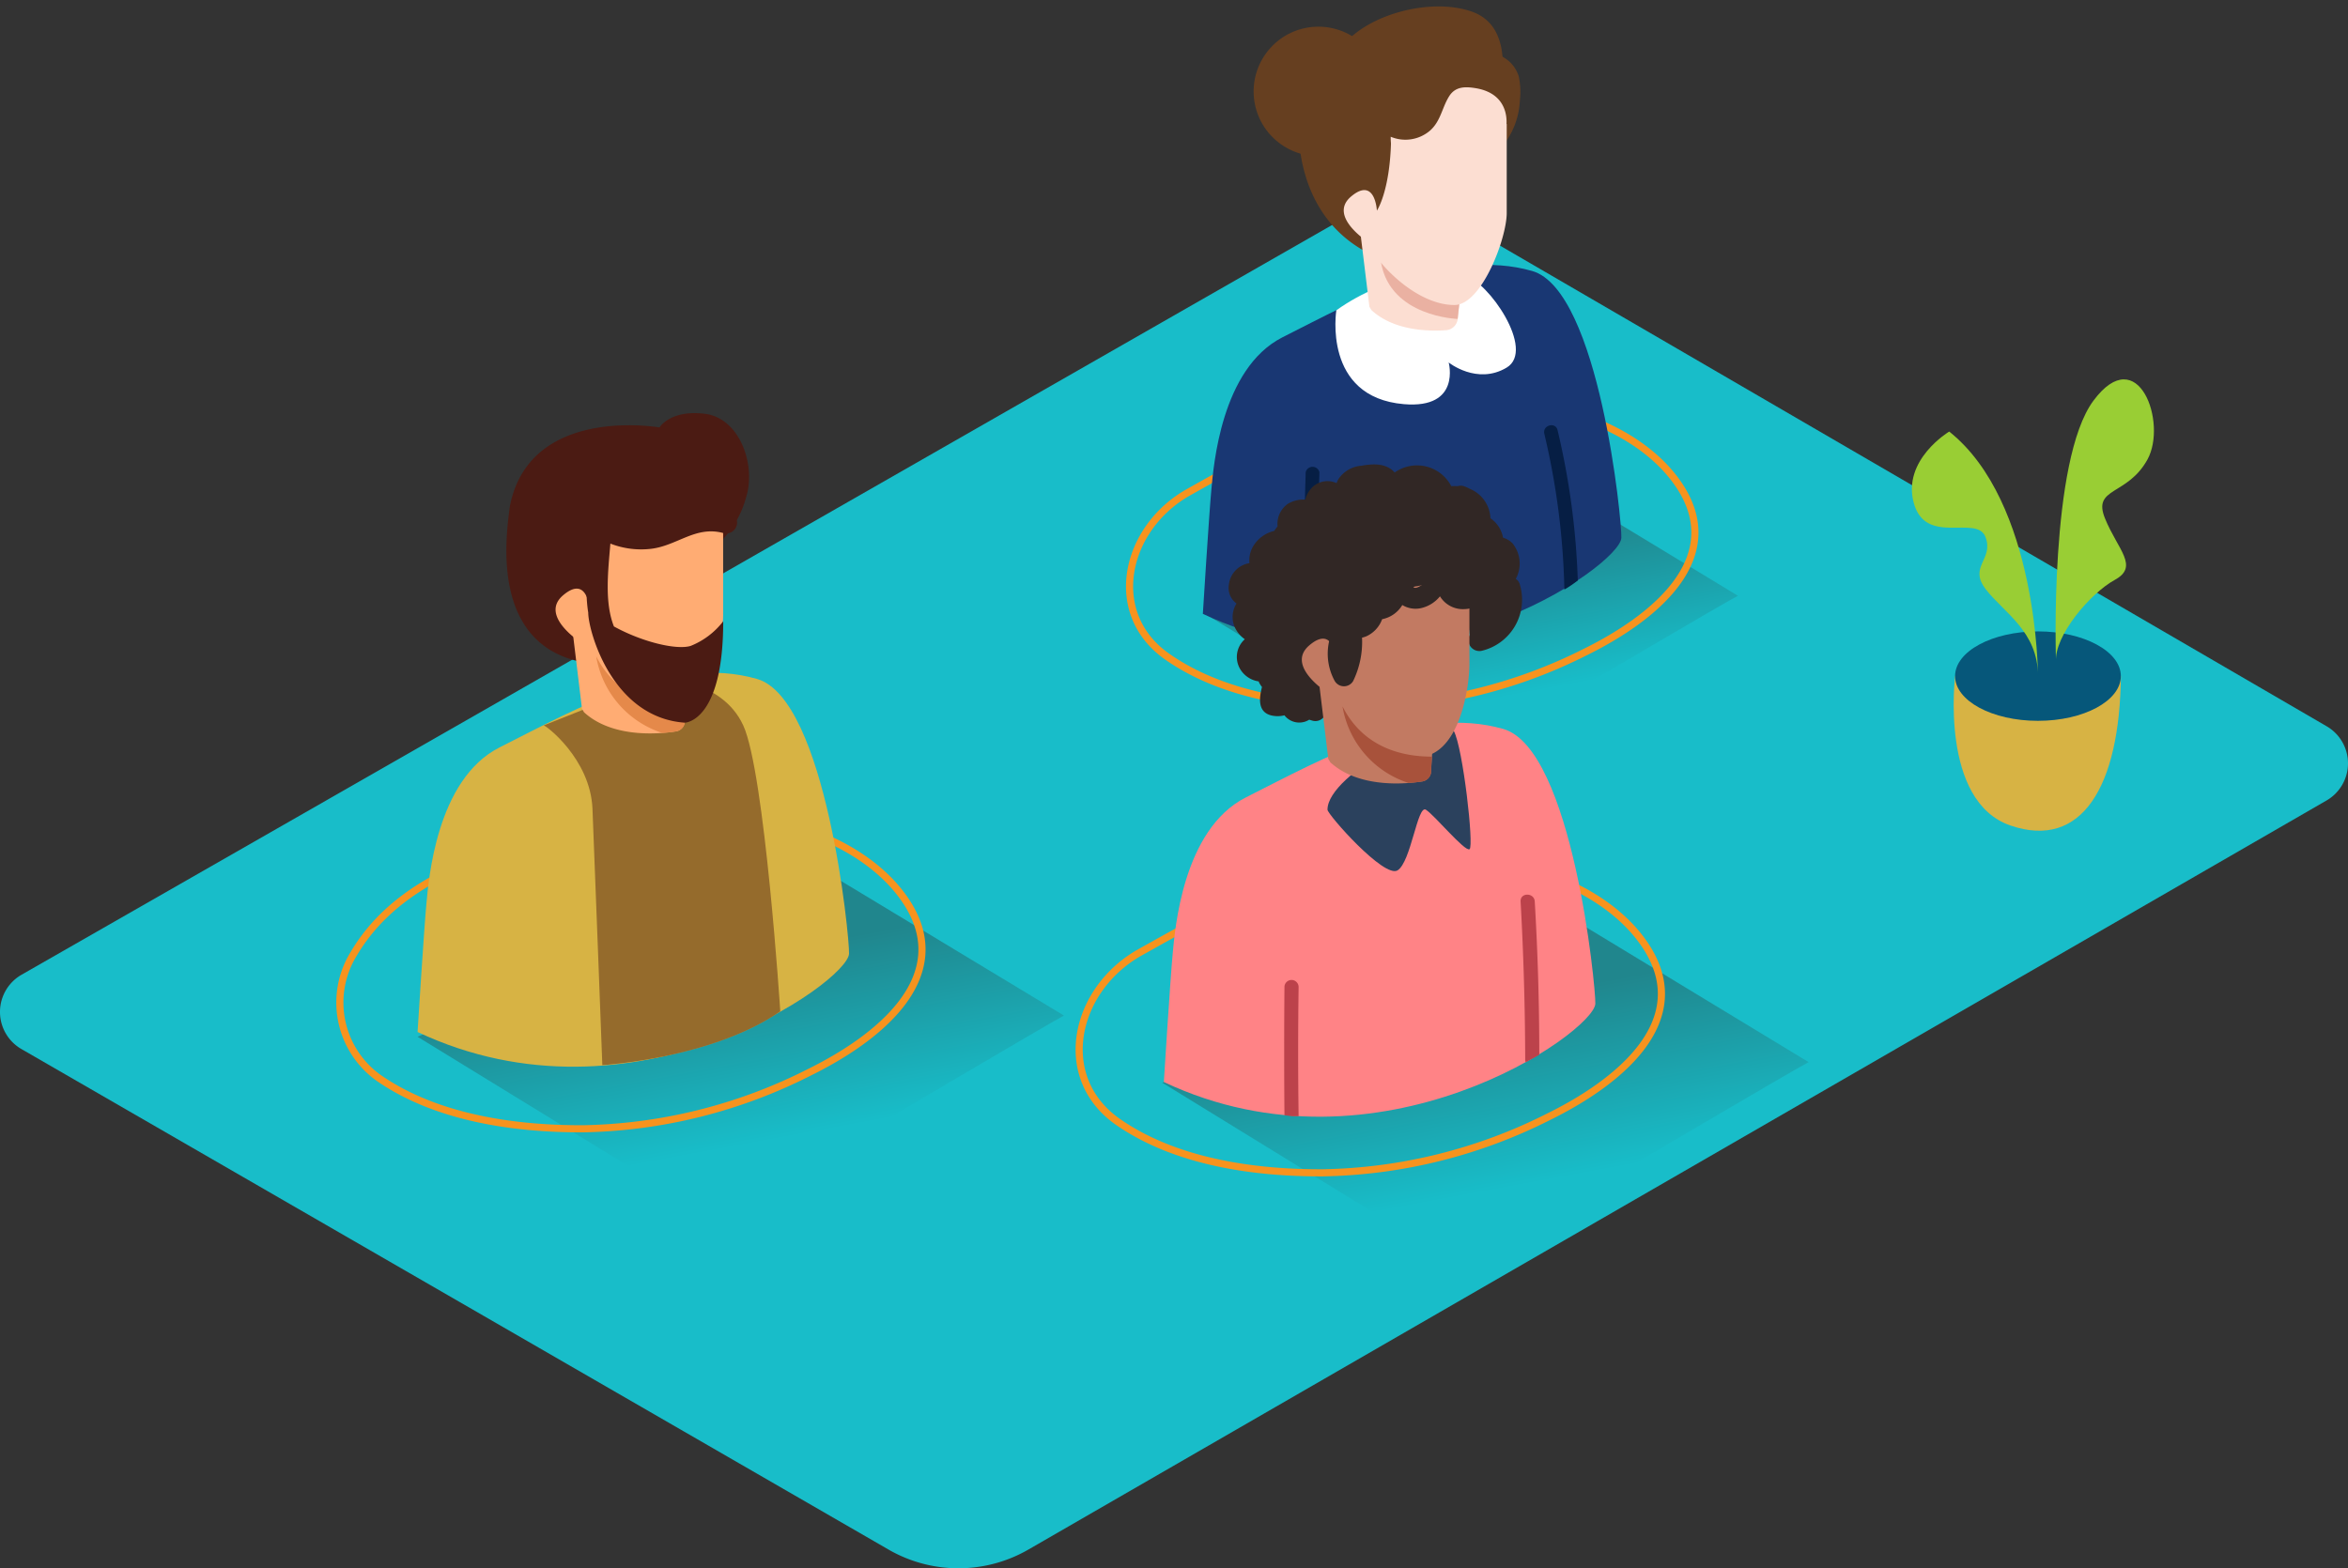<svg xmlns="http://www.w3.org/2000/svg" xmlns:xlink="http://www.w3.org/1999/xlink" width="658.432" height="439.913" viewBox="0 0 658.432 439.913"><rect x="0" y="0" width="658.432" height="439.913" fill="#333333" stroke="none"/><defs><linearGradient id="a" x1="0.44" y1="0.292" x2="0.602" y2="0.771" gradientUnits="objectBoundingBox"><stop offset="0" stop-color="#20868d"/><stop offset="1" stop-color="#18bdc9"/></linearGradient><linearGradient id="b" x1="0.44" y1="0.291" x2="0.602" y2="0.771" xlink:href="#a"/></defs><g transform="translate(-0.003 0.007)"><path d="M686.594,233.286,432.362,85.427a12.028,12.028,0,0,0-12.009,0L40.156,302.993a12.028,12.028,0,0,0,0,20.837L283.29,464.215a39.242,39.242,0,0,0,39.242,0L686.575,254.088a12.028,12.028,0,0,0,.019-20.8Z" transform="translate(-34.137 -29.567)" fill="#18bdc9"/><path d="M306.652,186.395c-8.474,5-26.915,13.22-35.015,18.614l-67.487-41.52,89.945-41.129,59.945,36.364C349.309,161.185,311.2,183.735,306.652,186.395Z" transform="translate(133.317 8.392)" fill="url(#a)"/><path d="M217.149,255.3c-10.263,5.955-32.533,15.88-42.339,22.5l-81.679-50.12,108.756-49.742,72.49,43.787C268.718,224.806,222.628,252.064,217.149,255.3Z" transform="translate(23.968 63.135)" fill="url(#b)"/><path d="M322.34,261.882c-10.263,5.955-32.533,15.88-42.339,22.5L198.34,234.172,307.1,184.43l72.49,43.967C373.909,231.414,327.818,258.667,322.34,261.882Z" transform="translate(127.594 69.529)" fill="url(#a)"/><path d="M161.677,173.971a135.113,135.113,0,0,1,34.736-1.707c15.661,1.37,35.014,9.131,44.483,23.383,14.193,21.392-8.079,38.667-27.135,48.035A145.717,145.717,0,0,1,150.58,259.5c-19.293.1-41.287-3-57.464-14.212a25.976,25.976,0,0,1-7.146-34.757C100.943,184.984,135.065,178.594,161.677,173.971Z" transform="translate(13.157 57.121)" fill="none" stroke="#f7931e" stroke-miterlimit="10" stroke-width="2"/><path d="M93.13,252.329s1.806-28.881,2.481-36.026c.615-6.451,2.759-34.855,20.524-43.808,22.43-11.334,48.313-26.043,72.193-19.195,19.372,5.556,25.976,72.589,25.8,77.076C213.7,238.392,153.612,280.87,93.13,252.329Z" transform="translate(23.968 37.144)" fill="#d7b344"/><path d="M110.94,165.521c.417-.2,13.12,9.289,13.7,23.383S127.4,260.8,127.4,260.8s30.787-1.806,49.9-15.086c0,0-4.346-67.052-10.381-80.192s-23-13.141-23-13.141Z" transform="translate(41.509 37.961)" fill="#d7b344"/><path d="M110.94,165.521c.417-.2,13.12,9.289,13.7,23.383S127.4,260.8,127.4,260.8s30.787-1.806,49.9-15.086c0,0-4.346-67.052-10.381-80.192s-23-13.141-23-13.141Z" transform="translate(41.509 37.961)" fill="#4b1b13" opacity="0.47"/><path d="M165.441,151.2a27.782,27.782,0,0,0,7.5-12.883c2.759-8.992-1.846-22.053-11.592-23.263s-12.744,3.831-12.744,3.831-36.345-6.411-41.943,22.053h0c-1.032,7.94-5.4,36.94,18.222,43.291s15.165-27.193,15.165-27.193" transform="translate(36.328 1.011)" fill="#4b1b13"/><path d="M159.616,130v25.8c.1,7.344-3,27.214-15.086,26.579s-24.475-14.688-24.475-17.864c0,0-12.207-7.6-5.32-13.458s7.444,3.97,7.444,3.97,3.751-5.438,3.97-20.048A63.736,63.736,0,0,0,159.616,130Z" transform="translate(43.173 15.917)" fill="#ffac73"/><path d="M118.157,167.709c6.173,5.677,16.2,6.748,25.466,5.417a3.017,3.017,0,0,0,2.778-2.62c.158-2.838.318-5.677.575-8.515L115.12,146.41l2.461,20.306S117.78,167.094,118.157,167.709Z" transform="translate(45.626 32.08)" fill="#ffac73"/><path d="M136.83,170.7a25.881,25.881,0,0,0,3.712-.4,2.917,2.917,0,0,0,2.68-2.541c0-1.468.139-2.957.238-4.427-6.748,0-18.753-1.588-25.09-14.092a27.253,27.253,0,0,0,18.46,21.458Z" transform="translate(48.827 34.868)" fill="#e5894a"/><path d="M270.65,113.936a194.859,194.859,0,0,1,34.041.139c15.205,1.329,34,8.853,43.193,22.708,13.776,20.782-7.84,37.535-26.34,46.666a141.506,141.506,0,0,1-61.375,15.265c-18.738.1-40.1-2.917-55.8-13.891-17.468-12.128-12.028-36.186,5.955-46.229,14.152-7.94,22.708-12.9,37.973-17.864C254.953,118.7,263.749,114.393,270.65,113.936Z" transform="translate(123.044 -0.572)" fill="none" stroke="#f7931e" stroke-miterlimit="10" stroke-width="2"/><path d="M204.07,191.792s1.746-28.047,2.4-34.994c.6-6.272,2.68-33.744,19.849-42.537,21.834-11,46.9-25.282,70.108-18.639,18.817,5.4,25.229,70.505,25,74.852C321.162,178.275,262.8,219.5,204.07,191.792Z" transform="translate(133.238 -19.614)" fill="#193773"/><path d="M223.06,105.352s-3.97,24.415,18.977,26.34C258.115,133.043,254.563,120,254.563,120s7.94,6.39,16.237,1.449-5.32-24.4-11.592-25.686S238.007,94.772,223.06,105.352Z" transform="translate(151.684 -18.329)" fill="#fff"/><circle cx="18.163" cy="18.163" r="18.163" transform="matrix(0.668, -0.744, 0.744, 0.668, 344.064, 27.018)" fill="#663f20"/><path d="M274.925,91.866a21.834,21.834,0,0,0,4.744-12.7,20.606,20.606,0,0,0-.318-6.69,9.329,9.329,0,0,0-4.327-5.379,22.271,22.271,0,0,1-4.229-3.612S223.3,54.257,217.858,81.847h0c-.992,7.761-.417,31.144,20.837,40.93,21.577,9.925,11.552-25.308,11.552-25.308" transform="translate(146.545 -51.056)" fill="#663f20"/><path d="M254.756,103.774,226.39,89.883l2.4,19.725s.2.376.575.972c5.14,4.744,13.058,6.154,20.9,5.637A3.553,3.553,0,0,0,253.564,113C253.862,109.967,254.219,106.854,254.756,103.774Z" transform="translate(155.222 -23.598)" fill="#fcded2"/><path d="M263,79.895s1.667-9.25-8.751-10.857c-2.778-.436-5.459-.436-7.165,2.164-2.084,3.216-2.382,7.007-5.4,9.724a10.62,10.62,0,0,1-11.075,1.767c0,3.077.378,5.379,4.128,6.39S260.065,85.929,263,79.895Z" transform="translate(159.38 -44.341)" fill="#fcded2"/><path d="M235.027,82.414c11.314-3.97,22.087-6.411,34.082-4.784a1.985,1.985,0,0,1,1.985,1.985c.874-4.8,1.985-16.932-7.741-20.624-12.287-4.624-32.811,1.211-38.488,12.287a35.234,35.234,0,0,0-3.97,17.706C225,85.809,230.1,84.141,235.027,82.414Z" transform="translate(149.781 -55.593)" fill="#663f20"/><path d="M251.193,105.288l-.457,4.148s-18.877-.536-21.5-15.886Z" transform="translate(158.029 -19.984)" fill="#eab1a2"/><path d="M269.677,74V98.99c0,7.146-7.047,25.8-14.65,25.8-11.91,0-23.819-14.272-23.819-17.389,0,0-11.91-7.384-5.161-13.058s7.223,3.97,7.223,3.97,3.633-5.279,3.97-19.472A61.911,61.911,0,0,0,269.677,74Z" transform="translate(152.844 -39.239)" fill="#fcded2"/><path d="M258.571,162.318a35.112,35.112,0,0,0,3.156-2.2,211.709,211.709,0,0,0-5.67-42.161c-.575-2.421-4.288-1.389-3.712,1.032a207.087,207.087,0,0,1,5.618,43.669Z" transform="translate(180.724 2.695)" fill="#061e44"/><path d="M220.093,172.448a11.509,11.509,0,0,1,1.647.158l1.41-48.651a1.985,1.985,0,0,0-3.851,0l-1.41,48.334a13.4,13.4,0,0,1,2.2.158Z" transform="translate(146.85 8.485)" fill="#061e44"/><path d="M289.409,155.888a2.72,2.72,0,0,0-1.171-1.667,9.029,9.029,0,0,0-.874-9.925,5.955,5.955,0,0,0-2.7-1.628,8.416,8.416,0,0,0-3.534-5.459,9.329,9.329,0,0,0-5.8-8.257h0a10.179,10.179,0,0,0-1.688-.735,2.74,2.74,0,0,0-1.707,0,13.891,13.891,0,0,0-1.786,0,10.835,10.835,0,0,0-15.88-3.831,6.491,6.491,0,0,0-.972-.913c-2.5-1.767-5.518-1.468-8.376-.992a8.556,8.556,0,0,0-6.47,3.831,6.292,6.292,0,0,0-.457,1.052,6.112,6.112,0,0,0-7.444,1.866,6.889,6.889,0,0,0-1.329,2.759,8.335,8.335,0,0,0-4.883,1.171,6.868,6.868,0,0,0-2.9,6.352,9.705,9.705,0,0,0-.933,1.25,9.389,9.389,0,0,0-5.955,4.387,7.662,7.662,0,0,0-.992,4.665,6.848,6.848,0,0,0-5.776,6.054,5.4,5.4,0,0,0,2.143,5.261,7.084,7.084,0,0,0-.2,7.223,8.436,8.436,0,0,0,2.521,2.8,6.668,6.668,0,0,0-1.271,8.417,7.265,7.265,0,0,0,5.18,3.414,1.528,1.528,0,0,0,.218.536,7.162,7.162,0,0,0,.695,1.032c-.795,3.077-1.25,6.927,2.481,7.94a7.742,7.742,0,0,0,3.812,0,5.261,5.261,0,0,0,6.946,1.231l.933.278a3.017,3.017,0,0,0,3.673-1.985,13.577,13.577,0,0,0-.258-7.94c.318-.795.656-1.568,1.013-2.342a3,3,0,0,0,.795-1.607c.357-.675.714-1.329,1.092-1.985a19.158,19.158,0,0,1,1.588-1.846,2.7,2.7,0,0,0,2.878-2.084,7.662,7.662,0,0,0-.4-5.042,6.251,6.251,0,0,0,3.314-4.7,7.518,7.518,0,0,0,0-1.628,5.479,5.479,0,0,0,3.791-.119,6.112,6.112,0,0,0,3.414-3.1c2.581,2.421,6.173,3.97,9.488,2.164a6.372,6.372,0,0,0,3.056-3.355,7.94,7.94,0,0,0,3.812.953,4.128,4.128,0,0,0,3.712-2.2,6.569,6.569,0,0,0,2.143,1.31l.874,10.759a3.333,3.333,0,0,0,.119.635,3.077,3.077,0,0,0,3.334,4.506,14.725,14.725,0,0,0,10.718-18.5Z" transform="translate(136.825 8.151)" fill="#312725"/><path d="M265.842,178.6a200.658,200.658,0,0,1,35.054.139c15.661,1.37,35.014,9.131,44.483,23.383,14.193,21.392-8.079,38.667-27.135,48.035a145.716,145.716,0,0,1-63.2,15.721c-19.293.1-41.287-3-57.464-14.212-18-12.485-12.387-37.278,6.094-47.639,14.569-8.139,23.383-13.28,39.1-18.3C249.645,183.559,258.677,179.054,265.842,178.6Z" transform="translate(116.027 63.095)" fill="none" stroke="#f7931e" stroke-miterlimit="10" stroke-width="2"/><path d="M198.56,259.4s1.806-28.881,2.481-36.026c.615-6.451,2.759-34.855,20.524-43.808,22.43-11.334,48.313-26.043,72.193-19.195,19.372,5.556,25.976,72.589,25.8,77.076C319.126,245.463,258.982,287.918,198.56,259.4Z" transform="translate(127.811 44.106)" fill="#ff8386"/><path d="M221.68,182.254c0,1.31,15.88,19.353,19.652,17.011s5.577-18.475,7.94-17.011,10.974,11.91,12.248,11.075-1.866-28.484-4.406-33.129S221.68,171.973,221.68,182.254Z" transform="translate(150.582 44.867)" fill="#2b415d"/><path d="M265.048,137.07v25.8c.1,7.344-3,27.214-15.086,26.579s-24.482-14.688-24.482-17.865c0,0-12.207-7.6-5.32-13.458s7.444,3.97,7.444,3.97,3.751-5.438,3.97-20.048a63.736,63.736,0,0,0,33.466-4.983Z" transform="translate(147.014 22.881)" fill="#c27a62"/><path d="M223.587,174.779c6.173,5.677,16.2,6.748,25.466,5.417a3.017,3.017,0,0,0,2.778-2.62c.158-2.838.318-5.677.575-8.515L220.55,153.48l2.462,20.306S223.21,174.164,223.587,174.779Z" transform="translate(149.469 39.045)" fill="#c27a62"/><path d="M242.26,177.768a25.876,25.876,0,0,0,3.712-.4,2.917,2.917,0,0,0,2.68-2.541c0-1.468.139-2.957.238-4.427-6.748,0-18.753-1.588-25.09-14.094a27.253,27.253,0,0,0,18.461,21.459Z" transform="translate(152.671 41.832)" fill="#a8523b"/><path d="M217.823,233.18h1.786q-.258-18.1,0-36.225a1.985,1.985,0,1,0-3.97,0q-.158,17.983,0,35.967Z" transform="translate(144.555 79.91)" fill="#bc424b"/><path d="M250.391,229.908h0l.417-.2,1.072-.6,1.271-.695,1.052-.575q0-21.517-1.271-43.014c-.139-2.541-4.109-2.56-3.97,0q1.231,22.133,1.29,44.3a1.985,1.985,0,0,0,.139.774Z" transform="translate(177.451 68.037)" fill="#bc424b"/><path d="M268.443,141.05a2.778,2.778,0,0,0-2.461-2.124,6.571,6.571,0,0,0,0-1.291c-.12-3.831-6.075-3.831-5.955,0a1.132,1.132,0,0,1-.258.774,3.275,3.275,0,0,0-2.977-2.957,2.819,2.819,0,0,0-1.389-.376,3,3,0,0,0-2.977,2.977,7.7,7.7,0,0,0,.278,1.489c-.556.833-1.131,1.667-1.746,2.461-.376.476-3.434,3.156-4.128,1.985h.1a2.917,2.917,0,0,0-1.985-4.983,2.8,2.8,0,0,0-2.164-1.013,3,3,0,0,0-2.977,2.977v.417a8.594,8.594,0,0,1-5.955-.4,1.985,1.985,0,0,0-.795-.139,5.3,5.3,0,0,0-.457-.853,3.056,3.056,0,0,0-4.069-1.072,3,3,0,0,0-1.072,4.069,3.089,3.089,0,0,1,.278.436h0a2.521,2.521,0,0,0-1.31,0,2.979,2.979,0,1,0-5.737,1.607,6.57,6.57,0,0,0,3.97,4.645,1.18,1.18,0,0,0,.1.575,2.7,2.7,0,0,0-1.985,4.248,9.922,9.922,0,0,0,1.449,1.607c-.139.4-.258.795-.378,1.19a3.263,3.263,0,0,0-.158.338,15.879,15.879,0,0,0,1.132,12.8,3,3,0,0,0,5.14,0,25.19,25.19,0,0,0,2.5-12.188,7.719,7.719,0,0,0,1.152-.357,8.4,8.4,0,0,0,4.485-4.823,8.474,8.474,0,0,0,5.656-3.97,7.165,7.165,0,0,0,5.062.913,9.568,9.568,0,0,0,5.5-3.355,7.523,7.523,0,0,0,6.769,3.592,7.622,7.622,0,0,0,7.362-9.21Z" transform="translate(149.493 20.608)" fill="#312725"/><path d="M310.553,152s-4.387,35.174,15.558,41.982,30.613-10.9,30.924-41.982" transform="translate(237.715 37.587)" fill="#d7b344"/><ellipse cx="23.244" cy="12.545" rx="23.244" ry="12.545" transform="translate(548.248 177.101)" fill="#06577a"/><path d="M339.6,186.01s0-48.73-24.891-68.54c0,0-13.28,7.94-9.925,20.068s17.626,3.116,20.088,9.488-4.9,8.237.119,14.725S339.6,173.545,339.6,186.01Z" transform="translate(231.896 3.577)" fill="#99ce34"/><path d="M324.657,189.3s-1.985-56.492,10.52-73.264,20.782,6.251,15.126,16.53-15.5,7.7-11.91,16.53,9.667,13.458,2.739,17.249S324.141,182.037,324.657,189.3Z" transform="translate(251.897 -3.684)" fill="#99ce34"/><path d="M156.946,129.3a19.293,19.293,0,0,0-13.577.735c-7.362,3.255-13.1,5.122-20.464,1.032a2.8,2.8,0,0,0-.615-.338h-.119a3.017,3.017,0,0,0-4.228,3.771c-.357,7.205-1.647,15.6-.457,22.986,0,5.062,6.63,29.456,27.094,30.885,0,0,10.759-.179,10.759-28.445a21.635,21.635,0,0,1-9.131,6.908c-3.97,1.211-13.6-1.092-21.517-5.459h0c-2.68-6.807-1.628-15.522-.992-23.244a23.7,23.7,0,0,0,11.391,1.468c7.384-.874,12.545-6.57,20.325-4.406a3.045,3.045,0,1,0,1.528-5.9Z" transform="translate(47.469 14.34)" fill="#4b1b13"/></g></svg>